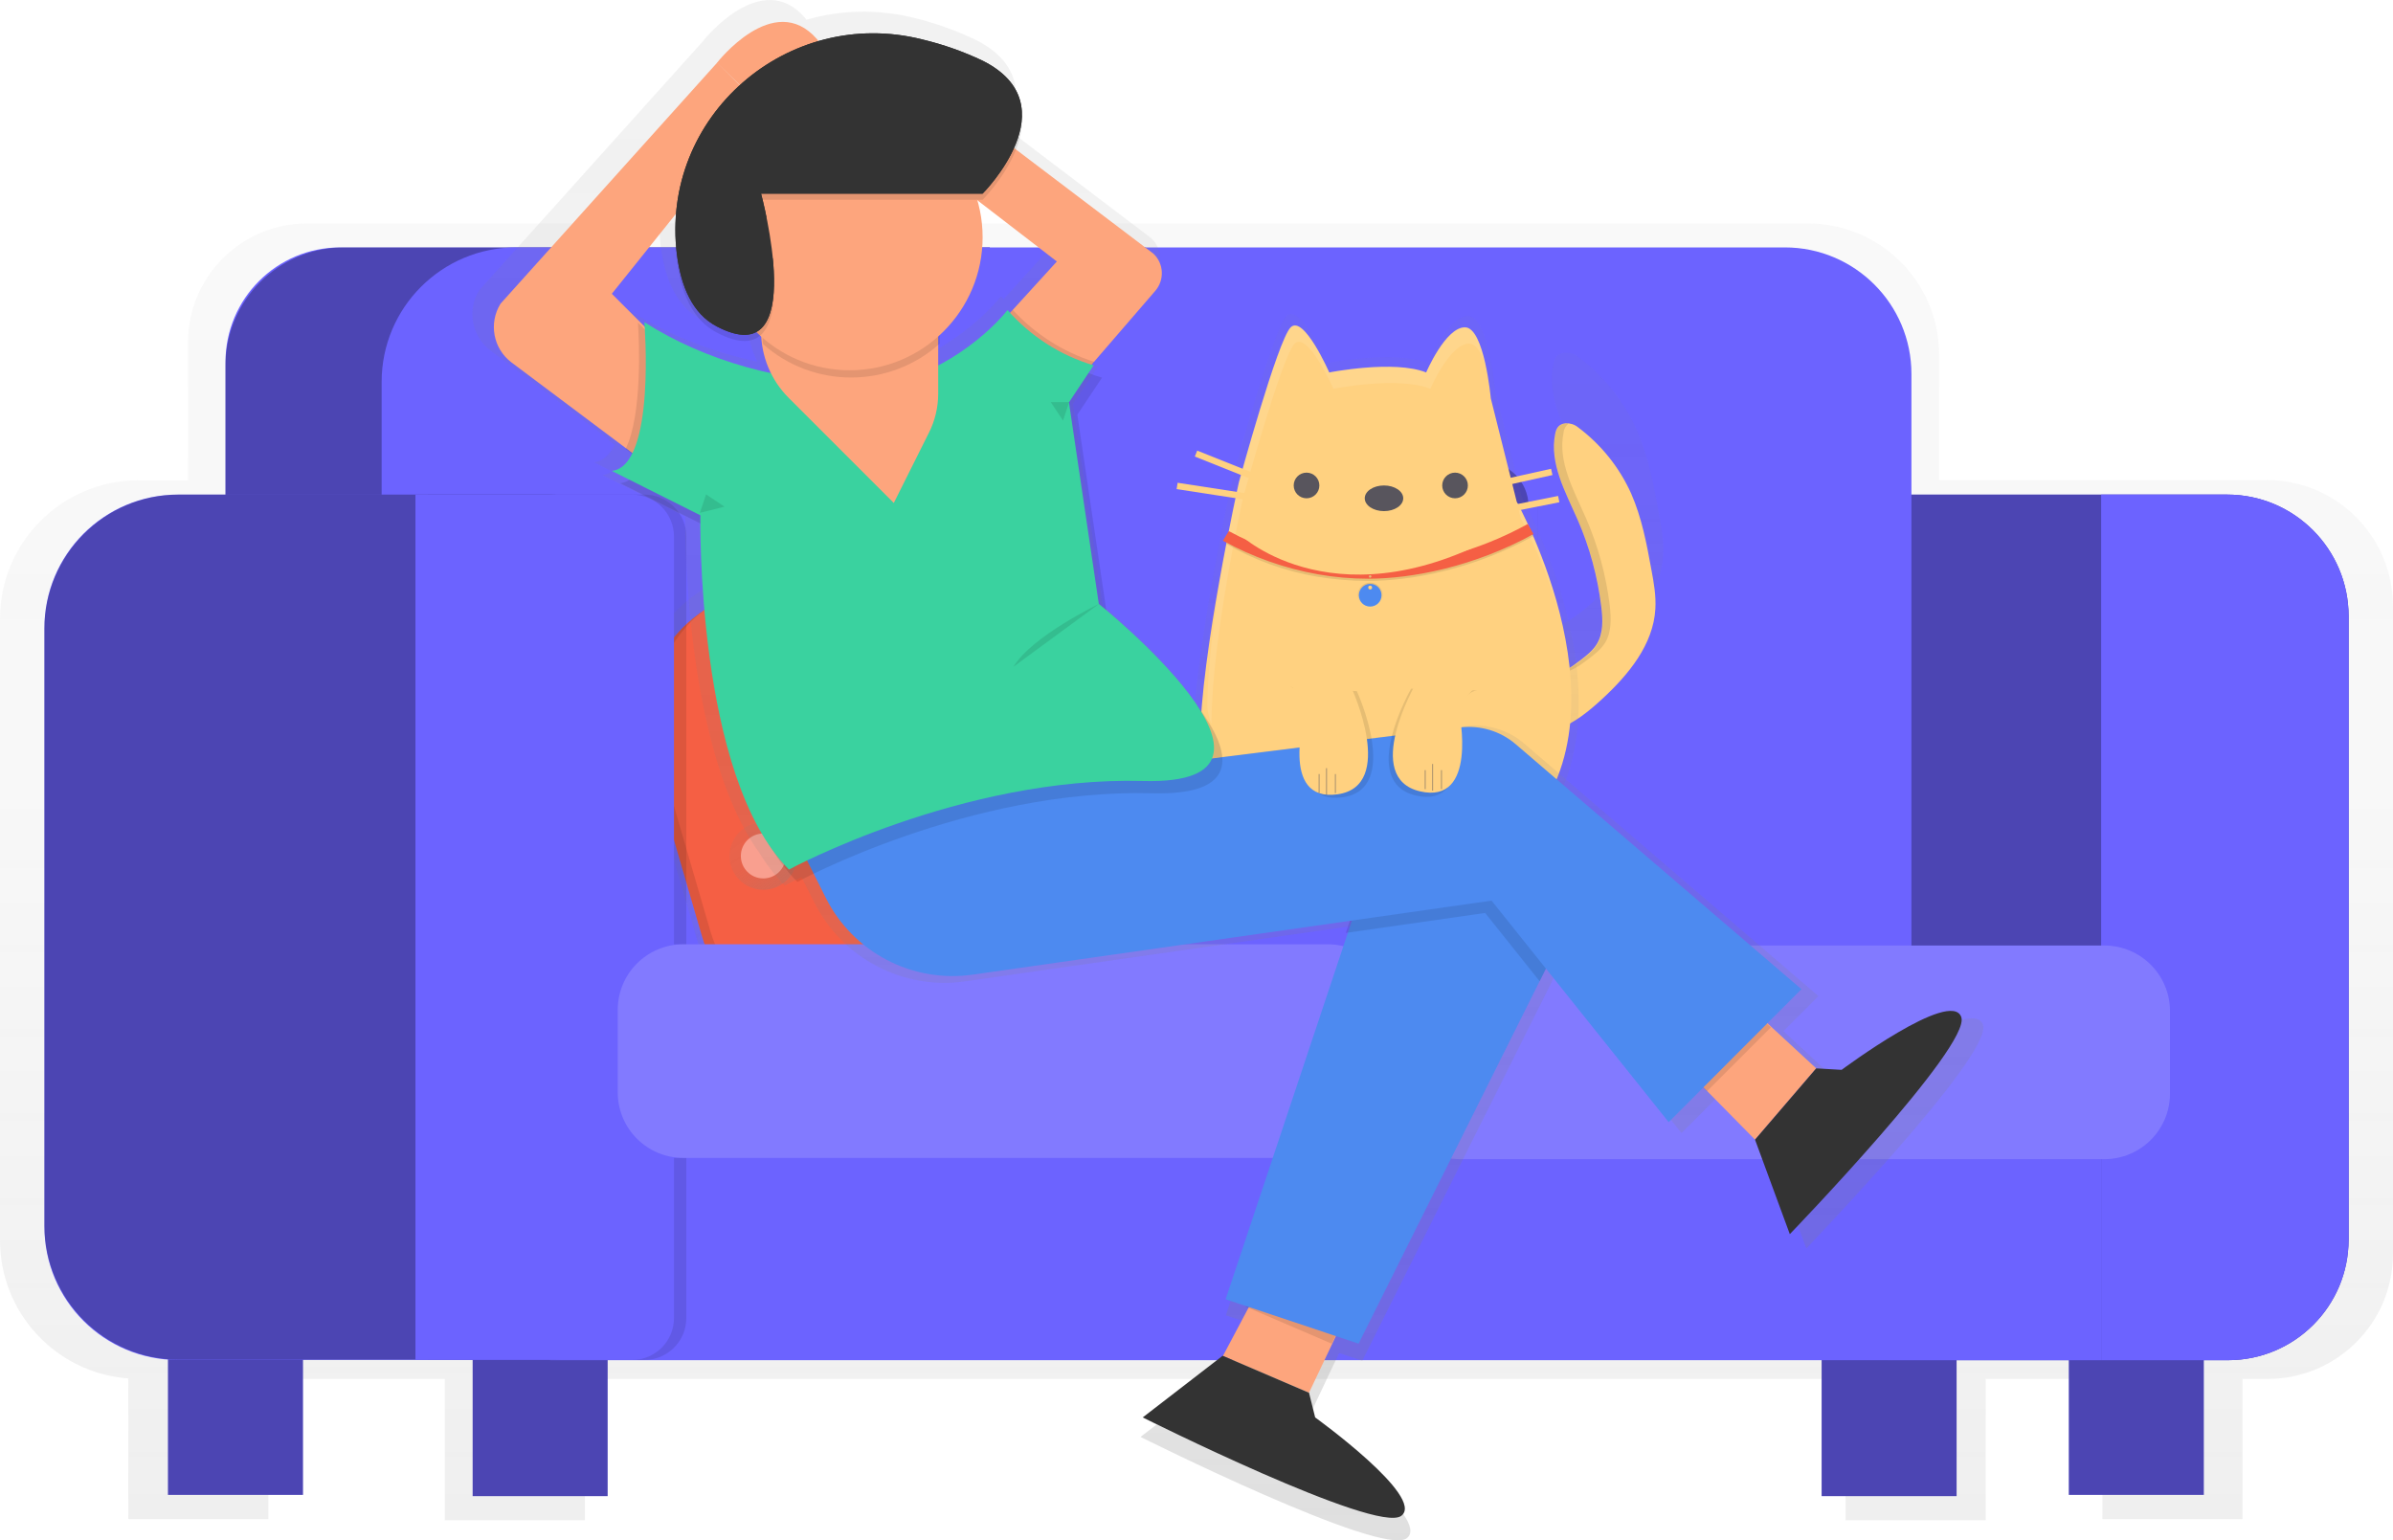 <?xml version="1.0" encoding="utf-8"?>
<!-- Generator: Adobe Illustrator 24.0.2, SVG Export Plug-In . SVG Version: 6.00 Build 0)  -->
<svg version="1.1" id="c8a8ddad-a781-47c5-a247-afce95df410f"
	 xmlns="http://www.w3.org/2000/svg" xmlns:xlink="http://www.w3.org/1999/xlink" x="0px" y="0px" viewBox="0 0 970 624.3"
	 style="enable-background:new 0 0 970 624.3;" xml:space="preserve">
<style type="text/css">
	.st0{opacity:0.5;}
	.st1{fill:url(#SVGID_1_);}
	.st2{fill:#6C63FF;}
	.st3{opacity:0.3;enable-background:new    ;}
	.st4{fill:url(#SVGID_2_);}
	.st5{fill:#F55F44;}
	.st6{opacity:0.1;enable-background:new    ;}
	.st7{fill:url(#SVGID_3_);}
	.st8{fill:url(#SVGID_4_);}
	.st9{fill:url(#SVGID_5_);}
	.st10{fill:url(#SVGID_6_);}
	.st11{fill:#F99F8F;}
	.st12{opacity:0.15;fill:#FFFFFF;enable-background:new    ;}
	.st13{fill:#FDA57D;}
	.st14{fill:url(#SVGID_7_);}
	.st15{fill:#4D8AF0;}
	.st16{fill:#FFD180;}
	.st17{opacity:0.1;}
	.st18{fill:url(#SVGID_8_);}
	.st19{fill:#FFFFFF;}
	.st20{fill:#58555D;}
	.st21{opacity:0.1;fill:url(#SVGID_9_);enable-background:new    ;}
	.st22{fill:url(#SVGID_10_);}
	.st23{fill:#333333;}
	.st24{fill:#3AD29F;}
	.st25{opacity:0.5;fill:#58555D;enable-background:new    ;}
</style>
<title>chilling</title>
<g class="st0">
	
		<linearGradient id="SVGID_1_" gradientUnits="userSpaceOnUse" x1="600" y1="106.52" x2="600" y2="632.24" gradientTransform="matrix(1 0 0 -1 -115 722.8)">
		<stop  offset="0" style="stop-color:#808080;stop-opacity:0.25"/>
		<stop  offset="0.54" style="stop-color:#808080;stop-opacity:0.12"/>
		<stop  offset="1" style="stop-color:#808080;stop-opacity:0.1"/>
	</linearGradient>
	<path class="st1" d="M918.8,194.6H786v-50.8c0-29.4-23.8-53.2-53.2-53.2H124.5c-26.7,0-48.3,21.6-48.3,48.3l0,0v55.8h-20
		c-31,0-56.2,25.1-56.2,56.1v252c0,29.4,22.7,53.8,52,56v57h56.8V559h71.5v57.3h56.8V559h511v57.3h56.8V559h47.3v56.8H909V559h10.2
		c28,0,50.8-22.7,50.8-50.8c0,0,0,0,0,0V245.8C970,217.5,947.1,194.6,918.8,194.6C918.8,194.6,918.8,194.6,918.8,194.6z M776,417
		v42.6H564.3c2.3-4.1,3.5-8.7,3.5-13.4V417H776z"/>
</g>
<rect x="68.1" y="537.7" class="st2" width="54.7" height="68.3"/>
<rect x="738.4" y="538.2" class="st2" width="54.7" height="68.3"/>
<rect x="838.6" y="537.7" class="st2" width="54.7" height="68.3"/>
<rect x="191.6" y="538.2" class="st2" width="54.7" height="68.3"/>
<rect x="68.1" y="537.7" class="st3" width="54.7" height="68.3"/>
<rect x="738.4" y="538.2" class="st3" width="54.7" height="68.3"/>
<rect x="838.6" y="537.7" class="st3" width="54.7" height="68.3"/>
<rect x="191.6" y="538.2" class="st3" width="54.7" height="68.3"/>
<path class="st2" d="M765.2,200.5h137.5c27.2,0,49.3,22.1,49.3,49.3l0,0v252.7c0,27-21.9,48.9-48.9,48.9l0,0H765.2l0,0V200.5
	L765.2,200.5z"/>
<path class="st3" d="M765.2,200.5h137.5c27.2,0,49.3,22.1,49.3,49.3l0,0v252.7c0,27-21.9,48.9-48.9,48.9l0,0H765.2l0,0V200.5
	L765.2,200.5z"/>
<path class="st2" d="M137.9,100.3h263.3l0,0v314.4l0,0H91.4l0,0V146.8C91.4,121.1,112.2,100.3,137.9,100.3z"/>
<path class="st3" d="M139.4,100.3h261.8l0,0v314.4l0,0H91.4l0,0V148.3C91.4,121.8,112.9,100.3,139.4,100.3
	C139.4,100.3,139.4,100.3,139.4,100.3z"/>
<path class="st2" d="M209.2,100.3h255.3l0,0v314.4l0,0H154.7l0,0V154.8C154.7,124.7,179.1,100.3,209.2,100.3L209.2,100.3z"/>
<path class="st2" d="M463,100.3h260.5c28.3,0,51.3,23,51.3,51.3v0v263.1l0,0H463l0,0V100.3L463,100.3z"/>
<path class="st2" d="M851.8,200.5h51c27.2,0,49.2,22.1,49.2,49.3v252.7c0,27-21.9,48.9-48.9,48.9l0,0h-51.4l0,0V200.5L851.8,200.5z"
	/>
<rect x="223" y="455.7" class="st2" width="628.7" height="95.7"/>
<linearGradient id="SVGID_2_" gradientUnits="userSpaceOnUse" x1="1776.146" y1="2463.353" x2="1776.146" y2="2677.587" gradientTransform="matrix(0.818 -0.575 -0.575 -0.818 386.455 3440.991)">
	<stop  offset="0" style="stop-color:#808080;stop-opacity:0.25"/>
	<stop  offset="0.54" style="stop-color:#808080;stop-opacity:0.12"/>
	<stop  offset="1" style="stop-color:#808080;stop-opacity:0.1"/>
</linearGradient>
<path class="st4" d="M298.8,232.9l68.7-20c30.2-8.8,61.9,8.6,70.7,38.8l22.8,78.1c8.8,30.2-8.6,61.9-38.8,70.7l-68.7,20
	c-30.2,8.8-61.9-8.6-70.7-38.8L260,303.6C251.2,273.4,268.5,241.7,298.8,232.9z"/>
<path class="st5" d="M299.6,240.9l64.1-18.7c28.2-8.2,57.7,8,66,36.2l21.2,72.8c8.2,28.2-8,57.7-36.2,66l-64.1,18.7
	c-28.2,8.2-57.7-8-66-36.2l-21.2-72.8C255.2,278.6,271.4,249.1,299.6,240.9z"/>
<path class="st6" d="M299.6,240.9l64.1-18.7c28.2-8.2,57.7,8,66,36.2l21.2,72.8c8.2,28.2-8,57.7-36.2,66l-64.1,18.7
	c-28.2,8.2-57.7-8-66-36.2l-21.2-72.8C255.2,278.6,271.4,249.1,299.6,240.9z"/>
<path class="st5" d="M302.9,238.5l64.1-18.7c28.2-8.2,57.7,8,66,36.2l21.2,72.8c8.2,28.2-8,57.7-36.2,66l-64.1,18.7
	c-28.2,8.2-57.7-8-66-36.2l-21.2-72.8C258.5,276.3,274.7,246.8,302.9,238.5z"/>
<linearGradient id="SVGID_3_" gradientUnits="userSpaceOnUse" x1="1789.793" y1="2602.385" x2="1789.793" y2="2629.725" gradientTransform="matrix(0.818 -0.575 -0.575 -0.818 386.478 3440.987)">
	<stop  offset="0" style="stop-color:#808080;stop-opacity:0.25"/>
	<stop  offset="0.54" style="stop-color:#808080;stop-opacity:0.12"/>
	<stop  offset="1" style="stop-color:#808080;stop-opacity:0.1"/>
</linearGradient>
<circle class="st7" cx="345.4" cy="271.5" r="13.7"/>
<linearGradient id="SVGID_4_" gradientUnits="userSpaceOnUse" x1="1821.683" y1="2534.045" x2="1821.683" y2="2561.385" gradientTransform="matrix(0.818 -0.575 -0.575 -0.818 386.48 3440.982)">
	<stop  offset="0" style="stop-color:#808080;stop-opacity:0.25"/>
	<stop  offset="0.54" style="stop-color:#808080;stop-opacity:0.12"/>
	<stop  offset="1" style="stop-color:#808080;stop-opacity:0.1"/>
</linearGradient>
<circle class="st8" cx="410.8" cy="309.1" r="13.7"/>
<linearGradient id="SVGID_5_" gradientUnits="userSpaceOnUse" x1="1716.893" y1="2561.385" x2="1716.893" y2="2588.725" gradientTransform="matrix(0.818 -0.575 -0.575 -0.818 386.478 3440.976)">
	<stop  offset="0" style="stop-color:#808080;stop-opacity:0.25"/>
	<stop  offset="0.54" style="stop-color:#808080;stop-opacity:0.12"/>
	<stop  offset="1" style="stop-color:#808080;stop-opacity:0.1"/>
</linearGradient>
<circle class="st9" cx="309.4" cy="347" r="13.7"/>
<linearGradient id="SVGID_6_" gradientUnits="userSpaceOnUse" x1="1744.223" y1="2493.045" x2="1744.223" y2="2520.385" gradientTransform="matrix(0.818 -0.575 -0.575 -0.818 386.476 3440.977)">
	<stop  offset="0" style="stop-color:#808080;stop-opacity:0.25"/>
	<stop  offset="0.54" style="stop-color:#808080;stop-opacity:0.12"/>
	<stop  offset="1" style="stop-color:#808080;stop-opacity:0.1"/>
</linearGradient>
<circle class="st10" cx="371.1" cy="387.2" r="13.7"/>
<circle class="st11" cx="345.4" cy="271.5" r="9.1"/>
<circle class="st11" cx="410.8" cy="309.1" r="9.1"/>
<circle class="st11" cx="309.4" cy="347" r="9.1"/>
<circle class="st11" cx="371.1" cy="387.2" r="9.1"/>
<path class="st2" d="M72.1,200.5h201l0,0v350.8l0,0h-201c-29.9,0-54.1-24.2-54.1-54.1V254.6C18,224.8,42.2,200.5,72.1,200.5z"/>
<path class="st3" d="M72.5,200.5h150.2c27.9,0,50.4,22.6,50.4,50.4c0,0,0,0,0,0v249.9c0,27.9-22.6,50.4-50.4,50.4H72.5
	c-30.1,0-54.5-24.4-54.5-54.5V255C18,224.9,42.4,200.5,72.5,200.5z"/>
<path class="st6" d="M173.4,200.5h87.8c9.4,0,17,7.6,17,17v316.8c0,9.4-7.6,17-17,17h-87.8l0,0V200.5L173.4,200.5z"/>
<path class="st2" d="M168.4,200.5h87.8c9.4,0,17,7.6,17,17v316.8c0,9.4-7.6,17-17,17h-87.8l0,0V200.5L168.4,200.5z"/>
<rect x="250.4" y="382.8" class="st2" width="314.4" height="86.6"/>
<rect x="565.2" y="383.3" class="st2" width="314.4" height="86.6"/>
<path class="st12" d="M277,382.8h261.2c14.7,0,26.6,11.9,26.6,26.6v33.4c0,14.7-11.9,26.6-26.6,26.6H277
	c-14.7,0-26.6-11.9-26.6-26.6v-33.4C250.4,394.7,262.3,382.8,277,382.8z"/>
<circle class="st2" cx="601.4" cy="205.3" r="18.2"/>
<circle class="st3" cx="601.4" cy="205.3" r="18.2"/>
<circle class="st2" cx="319" cy="205.3" r="18.2"/>
<circle class="st3" cx="319" cy="205.3" r="18.2"/>
<ellipse class="st13" cx="309.8" cy="102.3" rx="4.6" ry="6.8"/>
<path class="st12" d="M591.8,383.3H853c14.7,0,26.6,11.9,26.6,26.6v33.4c0,14.7-11.9,26.6-26.6,26.6H591.8
	c-14.7,0-26.6-11.9-26.6-26.6v-33.4C565.2,395.2,577.1,383.3,591.8,383.3z"/>
<g class="st0">
	
		<linearGradient id="SVGID_7_" gradientUnits="userSpaceOnUse" x1="752.696" y1="442.44" x2="752.696" y2="579.77" gradientTransform="matrix(1 0 0 -1 -115 722.8)">
		<stop  offset="0" style="stop-color:#808080;stop-opacity:0.25"/>
		<stop  offset="0.54" style="stop-color:#808080;stop-opacity:0.12"/>
		<stop  offset="1" style="stop-color:#808080;stop-opacity:0.1"/>
	</linearGradient>
	<path class="st14" d="M672.4,208c-2.1-11.5-4.2-23.1-9-33.8c-5.2-11.7-13.4-21.9-23.8-29.6c-1.5-1.2-3.4-1.7-5.4-1.6l0,0
		c-3,0.3-3.9,2.1-4.4,4c-0.1,0.2-0.1,0.4-0.2,0.7c-1.2,5.8-0.4,11.6,1.3,17.3c2.1,7.1,5.7,14,8.7,20.9c5.4,12.3,8.9,25.3,10.5,38.6
		c0.2,1.8,0.4,3.6,0.4,5.4c0,1.1,0,2.2-0.1,3.2c-0.1,2.1-0.6,4.2-1.4,6.1c-0.1,0.3-0.3,0.7-0.5,1c-0.2,0.3-0.3,0.7-0.5,0.9
		c-1.8,3-4.7,5.1-7.4,7.2s-5.9,4.4-9.2,5.5h0.1c-1.5,0.6-3.2,0.8-4.8,0.8c-5.1-0.2-10.6-4.3-15.8-3.3l0,0l-0.6,0.1
		c-5.3,1.4-9.3,9.7-9.4,15l0,0c0,0.4,0,0.8,0,1.2c0,0.1,0,0.3,0,0.4s0.1,0.5,0.1,0.8s0.1,0.3,0.1,0.5s0.1,0.5,0.2,0.7
		s0.1,0.3,0.1,0.5s0.1,0.4,0.2,0.6s0.1,0.3,0.2,0.4s0.2,0.4,0.2,0.6l0.2,0.4c0.1,0.2,0.2,0.4,0.3,0.5l0.3,0.4l0.3,0.5l0.3,0.4
		l0.4,0.4l0.3,0.3l0.4,0.4l0.3,0.3l0.5,0.4l0.4,0.3l0.5,0.4l0.4,0.3l0.6,0.3l0.4,0.2l0.6,0.3l0.4,0.2c0.3,0.1,0.6,0.3,0.9,0.4
		l0.5,0.2l0.7,0.3l0.5,0.2l0.6,0.2l0.6,0.1l0.6,0.1l0.6,0.1l0.5,0.1l0.7,0.1l0.5,0.1l0.7,0.1l0.5,0.1l0.7,0.1h0.5h0.7h0.5h0.8h1.6
		h0.8h0.3l0.9-0.1h0.2c2.5-0.2,5-0.8,7.3-1.6c7.5-2.8,13.8-8,19.7-13.4c11.6-10.7,22.6-24.1,23.6-39.9
		C674.5,219.5,673.5,213.7,672.4,208z"/>
</g>
<rect x="528.9" y="204.2" class="st6" width="94.3" height="27.3"/>
<rect x="528.9" y="204.2" class="st2" width="94.3" height="24.8"/>
<circle class="st2" cx="583.5" cy="192.6" r="14.9"/>
<path class="st15" d="M555.5,215.5l-0.2-0.2c1.2-0.9,1.4-2.6,0.5-3.8c-0.2-0.2-0.3-0.4-0.5-0.5l0.2-0.2c1.3,1,1.5,2.9,0.5,4.2
	C555.8,215.2,555.6,215.4,555.5,215.5L555.5,215.5z"/>
<path class="st6" d="M555.5,215.5l-0.2-0.2c1.2-0.9,1.4-2.6,0.5-3.8c-0.2-0.2-0.3-0.4-0.5-0.5l0.2-0.2c1.3,1,1.5,2.9,0.5,4.2
	C555.8,215.2,555.6,215.4,555.5,215.5L555.5,215.5z"/>
<path class="st15" d="M555.3,215.5c-1.3-1-1.5-2.9-0.5-4.2c0.2-0.2,0.3-0.4,0.5-0.5l0.2,0.2c-1.2,0.9-1.4,2.6-0.5,3.8
	c0.2,0.2,0.3,0.4,0.5,0.5L555.3,215.5z"/>
<polyline class="st15" points="555.4,210.9 555.4,210.9 555.4,210.9 555.4,210.9 "/>
<path class="st16" d="M631.5,295.6c6.8-2.6,12.6-7.3,18-12.3c10.6-9.8,20.7-22,21.5-36.5c0.3-5.3-0.6-10.5-1.6-15.8
	c-1.9-10.5-3.9-21.1-8.2-30.9c-4.8-10.7-12.3-20-21.7-27c-1.4-1.1-3.2-1.6-4.9-1.5c-3,0.3-3.8,2.3-4.2,4.3
	c-2.4,12,4.2,23.6,9.1,34.8c4.9,11.2,8.1,23.1,9.6,35.3c0.6,5.2,0.9,10.7-1.9,15.2c-1.7,2.7-4.3,4.7-6.8,6.6
	c-3.8,2.9-8,5.9-12.8,5.7s-10.1-4.2-15-2.9s-8.5,8.9-8.6,13.7C604.2,297.7,622.4,299.1,631.5,295.6z"/>
<g class="st17">
	<path d="M647.4,261.3c-1.7,2.7-4.3,4.7-6.8,6.6c-2.5,2.1-5.4,3.8-8.5,5c4.3-0.3,8.2-3,11.7-5.7c2.5-1.9,5.1-3.9,6.8-6.6
		c2.7-4.4,2.5-10,1.9-15.2c-1.5-12.2-4.7-24-9.6-35.3c-4.9-11.2-11.6-22.9-9.1-34.8c0.1-1.4,0.9-2.7,2-3.6c-0.4,0-0.7,0-1.1,0
		c-3,0.3-3.8,2.3-4.2,4.3c-2.4,12,4.2,23.6,9.1,34.8c4.9,11.2,8.1,23.1,9.6,35.3C649.8,251.3,650.1,256.9,647.4,261.3z"/>
	<path d="M607.5,283.9c0-4.5,3.2-11.3,7.5-13.3c-0.7,0-1.5,0.1-2.2,0.2c-4.8,1.3-8.5,8.9-8.6,13.7c-0.1,12.3,15.7,14.3,25.3,11.7
		C620.1,297.6,607.5,294.8,607.5,283.9z"/>
</g>
<g class="st0">
	
		<linearGradient id="SVGID_8_" gradientUnits="userSpaceOnUse" x1="676.625" y1="359.945" x2="676.625" y2="595.461" gradientTransform="matrix(1 0 0 -1 -115 722.8)">
		<stop  offset="0" style="stop-color:#808080;stop-opacity:0.25"/>
		<stop  offset="0.54" style="stop-color:#808080;stop-opacity:0.12"/>
		<stop  offset="1" style="stop-color:#808080;stop-opacity:0.1"/>
	</linearGradient>
	<path class="st18" d="M537.9,147.2c0,0,27.2-5.4,40.9,0c0,0,8.2-19.1,16.3-19.1s10.9,30,10.9,30l10.9,43.6c0,0,51.8,92.6,0,141.6
		s-133.5-5.5-133.5-40.9s16.3-108.9,16.3-108.9s16.3-59.9,21.8-65.4S537.9,147.2,537.9,147.2z"/>
</g>
<path class="st16" d="M538.8,151c0,0,26.2-5.2,39.3,0c0,0,7.8-18.3,15.7-18.3s10.5,28.8,10.5,28.8l10.5,41.9c0,0,49.8,89,0,136.1
	s-128.3-5.2-128.3-39.3s15.7-104.7,15.7-104.7s15.7-57.6,21-62.8S538.8,151,538.8,151z"/>
<g class="st17">
	<path class="st19" d="M633,252.3c-4-17-10.2-33.5-18.3-48.9l1.7,6.6C623.4,223.4,629,237.6,633,252.3z"/>
	<path class="st19" d="M491.1,293.2c0-34,12.7-91.1,12.7-91.1s15.7-57.6,21-62.8s15.7,18.3,15.7,18.3s26.2-5.2,39.3,0
		c0,0,7.9-18.3,15.7-18.3c3,0,5.3,4.3,6.9,9.6c-1.6-7.8-4.3-16.3-8.6-16.3c-7.8,0-15.7,18.3-15.7,18.3c-13.1-5.2-39.3,0-39.3,0
		s-10.5-23.6-15.7-18.3s-21,62.8-21,62.8s-12.7,57-12.7,91.1C489.5,289.6,491.1,294.1,491.1,293.2z"/>
</g>
<circle class="st20" cx="589.8" cy="196.8" r="5.2"/>
<circle class="st20" cx="529.6" cy="196.8" r="5.2"/>
<ellipse class="st20" cx="561" cy="202" rx="7.8" ry="5.2"/>
<rect x="605.3" y="192.8" transform="matrix(0.976 -0.217 0.217 0.976 -27.405 138.444)" class="st16" width="24.1" height="2.6"/>
<rect x="605.3" y="203.3" transform="matrix(0.981 -0.195 0.195 0.981 -28.058 124.852)" class="st16" width="26.7" height="2.6"/>
<rect x="496.9" y="174.8" transform="matrix(0.371 -0.928 0.928 0.371 137.758 581.345)" class="st16" width="2.6" height="28.2"/>
<rect x="493" y="182.2" transform="matrix(0.152 -0.988 0.988 0.152 221.997 657.666)" class="st16" width="2.6" height="34.4"/>
<path class="st6" d="M554.5,235.5c-6.9,0-13.7-0.6-20.5-1.7c-13-2.2-25.5-6.7-36.9-13.3l0.9-4.2c11.6,6.3,24.1,10.7,37,13
	c18.8,3.2,51.3,2.3,84.2-15.9l2.2,4C597.6,230.6,572.4,235.5,554.5,235.5z"/>
<path class="st5" d="M619.3,212.4c-33,18.2-65.4,19.1-84.2,15.9c-12.9-2.3-25.4-6.7-37-13l-2.4,3.9c12,6.6,25,11.2,38.4,13.6
	c6.8,1.2,13.6,1.8,20.5,1.8c17.9,0,43-4.9,67-18.1L619.3,212.4z M555.4,234.2c-0.3,0-0.5-0.2-0.5-0.5s0.2-0.5,0.5-0.5
	c0.3,0,0.5,0.2,0.5,0.5C555.9,234,555.6,234.2,555.4,234.2L555.4,234.2z"/>
<linearGradient id="SVGID_9_" gradientUnits="userSpaceOnUse" x1="670.36" y1="476.47" x2="670.36" y2="486.59" gradientTransform="matrix(1 0 0 -1 -115 722.8)">
	<stop  offset="0" style="stop-color:#FFFFFF"/>
	<stop  offset="1" style="stop-color:#000000"/>
</linearGradient>
<path class="st21" d="M550.3,241.3L550.3,241.3c0,2.8,2.3,5.1,5.1,5.1l0,0c2.8,0,5.1-2.3,5.1-5.1l0,0c0-2.8-2.3-5.1-5.1-5.1l0,0
	C552.6,236.2,550.3,238.5,550.3,241.3z M555.4,238.7c-0.5,0-0.8-0.4-0.8-0.8s0.4-0.8,0.8-0.8c0.5,0,0.8,0.4,0.8,0.8
	C556.2,238.4,555.8,238.7,555.4,238.7L555.4,238.7z"/>
<path class="st15" d="M550.8,241.3L550.8,241.3c0,2.5,2,4.6,4.6,4.6l0,0c2.5,0,4.6-2,4.6-4.6l0,0c0-2.5-2-4.6-4.6-4.6l0,0
	C552.9,236.7,550.8,238.8,550.8,241.3z M555.4,239c-0.4,0-0.8-0.3-0.8-0.8s0.3-0.8,0.8-0.8c0.4,0,0.8,0.3,0.8,0.8
	S555.8,239,555.4,239L555.4,239z"/>
<path class="st16" d="M612.6,213.9c-69.7,41-109.8,3-109.8,3L612.6,213.9z"/>
<linearGradient id="SVGID_10_" gradientUnits="userSpaceOnUse" x1="612.654" y1="98.546" x2="612.654" y2="722.807" gradientTransform="matrix(1 0 0 -1 -115 722.8)">
	<stop  offset="0" style="stop-color:#808080;stop-opacity:0.25"/>
	<stop  offset="0.54" style="stop-color:#808080;stop-opacity:0.12"/>
	<stop  offset="1" style="stop-color:#808080;stop-opacity:0.1"/>
</linearGradient>
<path class="st22" d="M803.8,415.4c-4.3-12.1-50,22-50,22l-10.6-0.6l-20.3-18.8l14.2-14.2L617.8,301.4c-6.4-5.5-14.9-8.1-23.3-7
	l-99.1,12.4c-0.4-5.7-3.9-12.4-8.9-19.3c-10.2-16.7-31.6-35.5-39.5-42.2l-12.1-81.5l10.3-15.4c-1.9-0.5-3.8-1.1-5.6-1.9l2.2-3.3
	l-0.8-0.2l1-1.2h-0.1l25.6-29.6c3.9-4.6,3.6-11.4-0.8-15.6l-57.3-43.5c1.7-4.1,2.6-8.6,2.4-13.1c0.5-8.6-3.4-17.4-16.4-23.9
	c-8-3.8-16.4-6.8-25.1-8.9C356,3.7,341,3.9,326.9,8c-0.2-0.3-0.5-0.6-0.7-0.9c-17.6-20.1-40.7,8.8-41.6,10l-90.3,100.5
	c-5.1,8.1-3.1,18.7,4.5,24.5l47.8,35.9l-0.1,0.3l2.7,2c-2,4-4.8,6.7-8.4,7.1l7.3,3.7c-1.2,0.8-2.5,1.3-3.9,1.5l33.5,16.8
	c0,17.4,1.8,97.2,30.1,136.3c2.9,4.8,6.4,9.3,10.3,13.3c0,0,2.4-1.3,6.8-3.4l5.1,10.1c11.4,22.8,36.1,35.8,61.4,32.1l157.3-22.5
	l-1.7,5l0.9-0.1l-51,153l8.4,2.8l-0.2,0.3l1.2,0.5l-10.6,20l-33.4,25.7c0,0,97.6,48.8,107.9,41.1s-36-41.1-36-41.1l-2.6-10.3
	l11.2-23.7l9.4,3.1l75.6-151.2l0,0l2.6-5.1l51.2,64l14.4-14.4l1.6,1.6l0.1-0.1l20,20.2l14.5,39.5C732.2,505.9,808,427.5,803.8,415.4
	z M406.8,121.3l-1-1.2c-6.1,7.6-16.9,16.9-28.9,23.1v-8.4l0.6-0.5v-3.7c15.5-14.3,21.6-36.1,15.7-56.4l33.2,25.5L406.8,121.3z
	 M294,26.4l-0.8-0.8L294,26.4L294,26.4z M267.5,79.9c-0.2,2.7-0.3,5.4-0.3,8.1c-0.1,3.9,0.2,7.8,0.6,11.7c1.7,13.6,6.6,24.7,16.6,30
	c8.7,4.6,14.5,4.4,18.1,1.2l0.4,0.4c0.3,5.3,1.7,10.5,4.1,15.3c-18.7-3.9-36.6-11.1-52.8-21.3c0,0,0.1,0.7,0.1,1.9l-13.7-13.7
	L267.5,79.9z"/>
<polygon class="st13" points="518.2,507.3 495.7,549.7 530.6,564.6 553.1,517.2 "/>
<path class="st23" d="M530.6,564.6l2.5,10c0,0,44.9,32.4,34.9,39.9s-104.8-39.9-104.8-39.9l32.4-25L530.6,564.6z"/>
<polygon class="st6" points="550.7,521.7 515.4,509.9 504.9,529.7 539.8,544.7 "/>
<polygon class="st13" points="677.7,427.8 711.4,462 736.2,433.1 697.7,397.5 "/>
<polygon class="st6" points="699.1,399.2 679.1,429.5 691.9,442.4 717.8,416.5 "/>
<path class="st23" d="M736.2,433.1l10.3,0.6c0,0,44.4-33.1,48.5-21.4s-69.5,88-69.5,88L711.4,462L736.2,433.1z"/>
<path class="st13" d="M416.5,177.9l51.8-60c3.8-4.4,3.5-11.1-0.8-15.1L354.7,17.3L341,38.7l87.4,67.3l-37.1,40.7L416.5,177.9z"/>
<path class="st6" d="M410.5,125.6l-18.1,19.9l25.2,31.3l26-30.1C430.9,142.7,419.5,135.4,410.5,125.6z"/>
<path class="st13" d="M266,190.9l-58.7-44c-7.4-5.6-9.3-15.9-4.4-23.8l87.8-97.7l18,18L248,119.1l35.9,35.9L266,190.9z"/>
<path class="st6" d="M253.6,182l9.6,7.2l18-35.9l-22.6-22.5C259.1,138.4,260.4,168.1,253.6,182z"/>
<polygon class="st15" points="550.7,365.1 496.8,526.7 550.7,544.7 640.4,365.1 568.6,347.2 "/>
<polygon class="st6" points="548.2,370.1 545.5,378.2 602,370.1 624.1,397.8 638,370.1 566.1,352.2 "/>
<path class="st13" d="M290.6,25.5c0,0,23-29.7,40.5-9.7s-27.4,22.4-27.4,22.4L290.6,25.5z"/>
<path class="st15" d="M317.3,329.2l17.4,34.7c11.1,22.2,35.1,34.7,59.6,31.2l210.3-30l71.8,89.8l53.8-53.9l-115.8-99.3
	c-6.3-5.4-14.5-7.8-22.6-6.8L317.3,329.2z"/>
<path class="st6" d="M264.6,135.6c0,0,4.7,58.3-13.2,60.3l35.9,18c0,0-2,105.7,35.9,143.6c0,0,69.8-37.9,143.6-35.9
	s-18-71.8-18-71.8l-12.1-81.7l10-15c-13.5-4-25.6-11.8-34.9-22.4l0,0c-10,12.5-32.9,29.4-52.7,29.4h-8.6c-29.6,0-61-6-85.9-21.9
	L264.6,135.6z"/>
<path class="st24" d="M261.2,130.6c0,0,4.8,58.3-13.2,60.3l35.9,18c0,0-2,105.7,35.9,143.6c0,0,69.8-37.9,143.6-35.9
	s-18-71.8-18-71.8l-12.1-81.7l10-15c-13.5-4-25.6-11.8-34.9-22.4l0,0c-10,12.5-32.9,29.4-52.7,29.4h-8.6
	C317.5,155,286.1,146.5,261.2,130.6L261.2,130.6z"/>
<path class="st13" d="M308.5,114.2v20c0,10.2,4,19.9,11.2,27.1l42.6,42.6l14.2-28.4c2.5-4.9,3.8-10.4,3.8-15.9v-45.4H308.5z"/>
<path class="st6" d="M309.1,137.2c0,0.7,0,1.5,0.1,2.2c20.4,18.2,51.3,18.2,71.7-0.1v-22.2h-71.8V137.2z"/>
<circle class="st13" cx="344.4" cy="96.2" r="53.9"/>
<path class="st6" d="M308.5,81h89.8c0,0,35.9-35.9,0-53.9c-7.8-3.7-16-6.6-24.4-8.6c-54.6-13.8-106.5,31.3-99.5,87.2
	c1.7,13.2,6.4,24,16.1,29.1C328.5,154.8,308.5,81,308.5,81z"/>
<path class="st23" d="M308.5,78.5h89.8c0,0,35.9-35.9,0-53.9c-7.8-3.7-16-6.6-24.4-8.6c-54.6-13.8-106.5,31.3-99.5,87.2
	c1.7,13.2,6.4,24,16.1,29.1C328.5,152.3,308.5,78.5,308.5,78.5z"/>
<ellipse class="st13" cx="311.1" cy="96.9" rx="5" ry="8.7"/>
<polygon class="st6" points="283.7,207.9 286.2,200.4 293.7,205.4 "/>
<path class="st6" d="M445.5,244.8c0,0-27.2,13-34.7,25.5"/>
<polygon class="st6" points="433.4,163 430.9,170.5 425.9,163 "/>
<path class="st23" d="M308.5,78.5h89.8c0,0,35.9-35.9,0-53.9c-7.8-3.7-16-6.6-24.4-8.6c-54.6-13.8-106.5,31.3-99.5,87.2
	c1.7,13.2,6.4,24,16.1,29.1C328.5,152.3,308.5,78.5,308.5,78.5z"/>
<path class="st6" d="M550,280.2c0,0,18.2,39.6-5.7,43s-13-33.2-13-33.2s-2.4-10.9-8.2-11.5"/>
<path class="st6" d="M572,279.2c0,0-21.7,37.8,1.9,43.3s15.9-31.9,15.9-31.9s3.3-10.6,9.2-10.7"/>
<path class="st16" d="M547.9,279c0,0,18.2,39.6-5.7,43s-13-33.2-13-33.2s-2.4-10.9-8.2-11.5"/>
<path class="st16" d="M573.7,277.5c0,0-21.7,37.8,1.9,43.3s15.9-31.9,15.9-31.9s3.3-10.6,9.2-10.7"/>
<rect x="534.5" y="313.8" class="st25" width="0.4" height="7.7"/>
<rect x="541.1" y="313.8" class="st25" width="0.4" height="7.7"/>
<rect x="537.5" y="311.4" class="st25" width="0.4" height="10.8"/>
<rect x="577.5" y="312.2" class="st25" width="0.4" height="7.7"/>
<rect x="584.1" y="312.2" class="st25" width="0.4" height="7.7"/>
<rect x="580.5" y="309.7" class="st25" width="0.4" height="10.8"/>
</svg>
